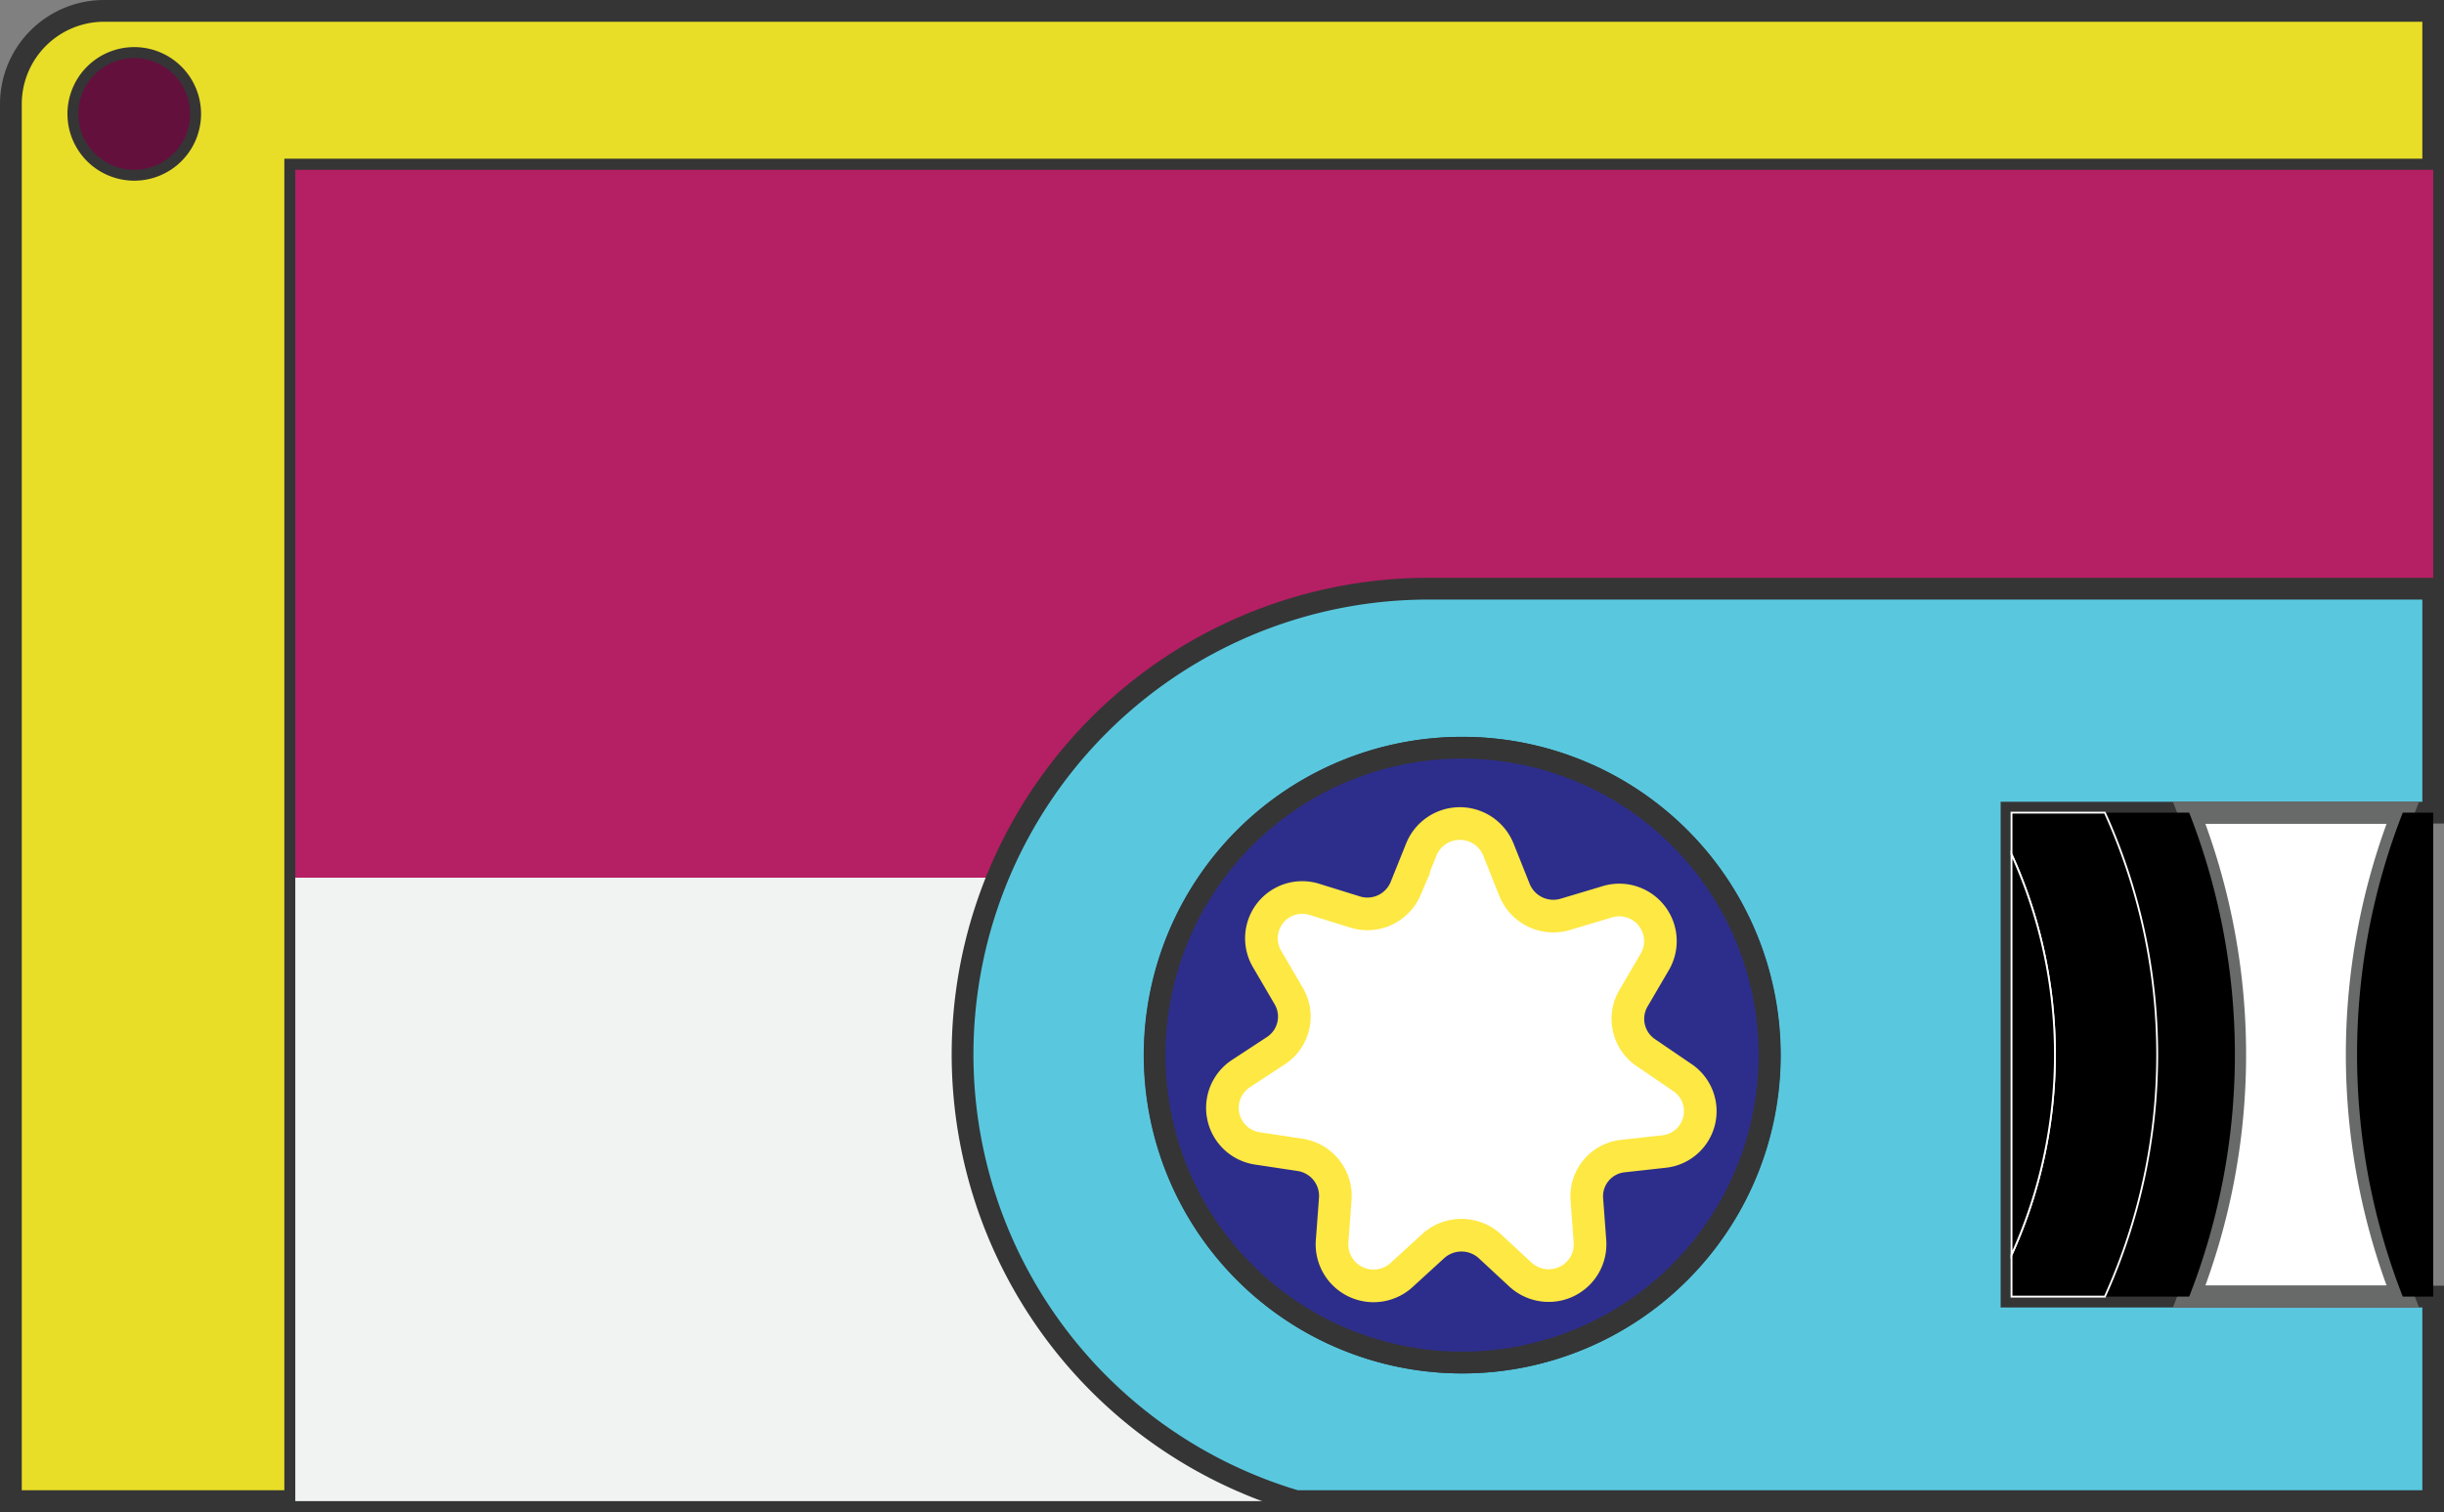 <svg id="yellow" xmlns="http://www.w3.org/2000/svg" xmlns:xlink="http://www.w3.org/1999/xlink" viewBox="0 0 224.63 139"><rect x="0" y="0" width="224.63" height="139" fill="#808080" stroke="none"/><defs><style>.cls-1{fill:#e8de27;}.cls-1,.cls-3,.cls-4{stroke:#353535;stroke-width:2px;}.cls-1,.cls-3,.cls-4,.cls-6,.cls-7,.cls-8{stroke-miterlimit:10;}.cls-2{fill:url(#linear-gradient);}.cls-3{fill:#59c8df;}.cls-4{fill:#2d2e8b;}.cls-5{fill:#63103d;}.cls-6,.cls-7{fill:#fff;}.cls-6{stroke:#fee843;stroke-width:3px;}.cls-7{stroke:#686969;stroke-width:2.06px;}.cls-8{stroke:#fff;stroke-width:0.17px;}</style><linearGradient id="linear-gradient" x1="131.74" y1="180.3" x2="131.74" y2="17.61" gradientUnits="userSpaceOnUse"><stop offset="0.6" stop-color="#f1f2f2"/><stop offset="0.6" stop-color="#b51f64"/></linearGradient></defs><title>yellow-left-top</title><g id="yellow-left-top"><path class="cls-1" d="M33.5,17.61H230V3H15.93a8.57,8.57,0,0,0-8.57,8.56V140H33.5Zm-14.8,0a5.14,5.14,0,1,1,5.14-5.14A5.14,5.14,0,0,1,18.7,17.61Z" transform="translate(-6.36 -2)"/><path class="cls-1" d="M125.5,140a42.82,42.82,0,0,1,12.17-83.88H230V17.61H33.5V140Z" transform="translate(-6.36 -2)"/><path class="cls-2" d="M125.5,140a42.82,42.82,0,0,1,12.17-83.88H230V17.61H33.5V140Z" transform="translate(-6.36 -2)"/><path class="cls-3" d="M137.67,56.12A42.82,42.82,0,0,0,125.5,140H230V121.2H191.24V76.71H230V56.12ZM112.51,99a28.26,28.26,0,1,1,28.26,28.26A28.26,28.26,0,0,1,112.51,99Z" transform="translate(-6.36 -2)"/><path class="cls-4" d="M169,99a28.26,28.26,0,1,0-28.26,28.26A28.26,28.26,0,0,0,169,99Zm-33.84,20.19a3.82,3.82,0,0,1-6.46-3.08l.29-3.89a3.82,3.82,0,0,0-3.23-4l-3.91-.59a3.77,3.77,0,0,1-1.57-6.86l3.28-2.15a3.74,3.74,0,0,0,1.15-5l-2-3.42a3.75,3.75,0,0,1,4.42-5.45L131,85.87a3.81,3.81,0,0,0,4.62-2.16L137,80.08a3.82,3.82,0,0,1,7.07,0l1.45,3.63a3.85,3.85,0,0,0,4.7,2.35L154,84.93a3.78,3.78,0,0,1,4.42,5.48l-2,3.42a3.75,3.75,0,0,0,1.15,5l3.27,2.23a3.73,3.73,0,0,1-1.58,6.85l-3.9.43a3.72,3.72,0,0,0-3.22,4l.29,3.89a3.8,3.8,0,0,1-3.58,4,3.84,3.84,0,0,1-2.81-1l-2.89-2.68a3.87,3.87,0,0,0-5.14,0Z" transform="translate(-6.36 -2)"/><circle class="cls-5" cx="18.7" cy="12.47" r="5.14" transform="translate(-9.7 14.88) rotate(-45)"/><path class="cls-6" d="M143.22,116.5l2.89,2.68a3.84,3.84,0,0,0,2.81,1,3.8,3.8,0,0,0,3.58-4l-.29-3.89a3.72,3.72,0,0,1,3.22-4l3.9-.43a3.73,3.73,0,0,0,1.58-6.85l-3.27-2.23a3.75,3.75,0,0,1-1.15-5l2-3.42A3.78,3.78,0,0,0,154,84.93l-3.78,1.13a3.85,3.85,0,0,1-4.7-2.35l-1.45-3.63a3.82,3.82,0,0,0-7.07,0l-1.46,3.63A3.81,3.81,0,0,1,131,85.87l-3.77-1.17a3.75,3.75,0,0,0-4.42,5.45l2,3.42a3.74,3.74,0,0,1-1.15,5l-3.28,2.15a3.77,3.77,0,0,0,1.57,6.86l3.91.59a3.82,3.82,0,0,1,3.23,4l-.29,3.89a3.82,3.82,0,0,0,6.46,3.08l2.89-2.64A3.87,3.87,0,0,1,143.22,116.5Z" transform="translate(-6.36 -2)"/><path class="cls-7" d="M227.2,76.71H207.57a61,61,0,0,1,0,44.49H227.2a61,61,0,0,1,0-44.49Z" transform="translate(-6.36 -2)"/><path d="M227.2,76.71a61,61,0,0,0,0,44.49H230V76.71Z" transform="translate(-6.36 -2)"/><path d="M207.57,76.71h-7.75a53.84,53.84,0,0,1,0,44.49h7.75a61,61,0,0,0,0-44.49Z" transform="translate(-6.36 -2)"/><path class="cls-8" d="M199.82,76.71h-8.58v3.83a44.47,44.47,0,0,1,0,36.82v3.84h8.58a53.84,53.84,0,0,0,0-44.49Z" transform="translate(-6.36 -2)"/><path class="cls-8" d="M191.24,80.54v36.82a44.47,44.47,0,0,0,0-36.82Z" transform="translate(-6.36 -2)"/></g></svg>